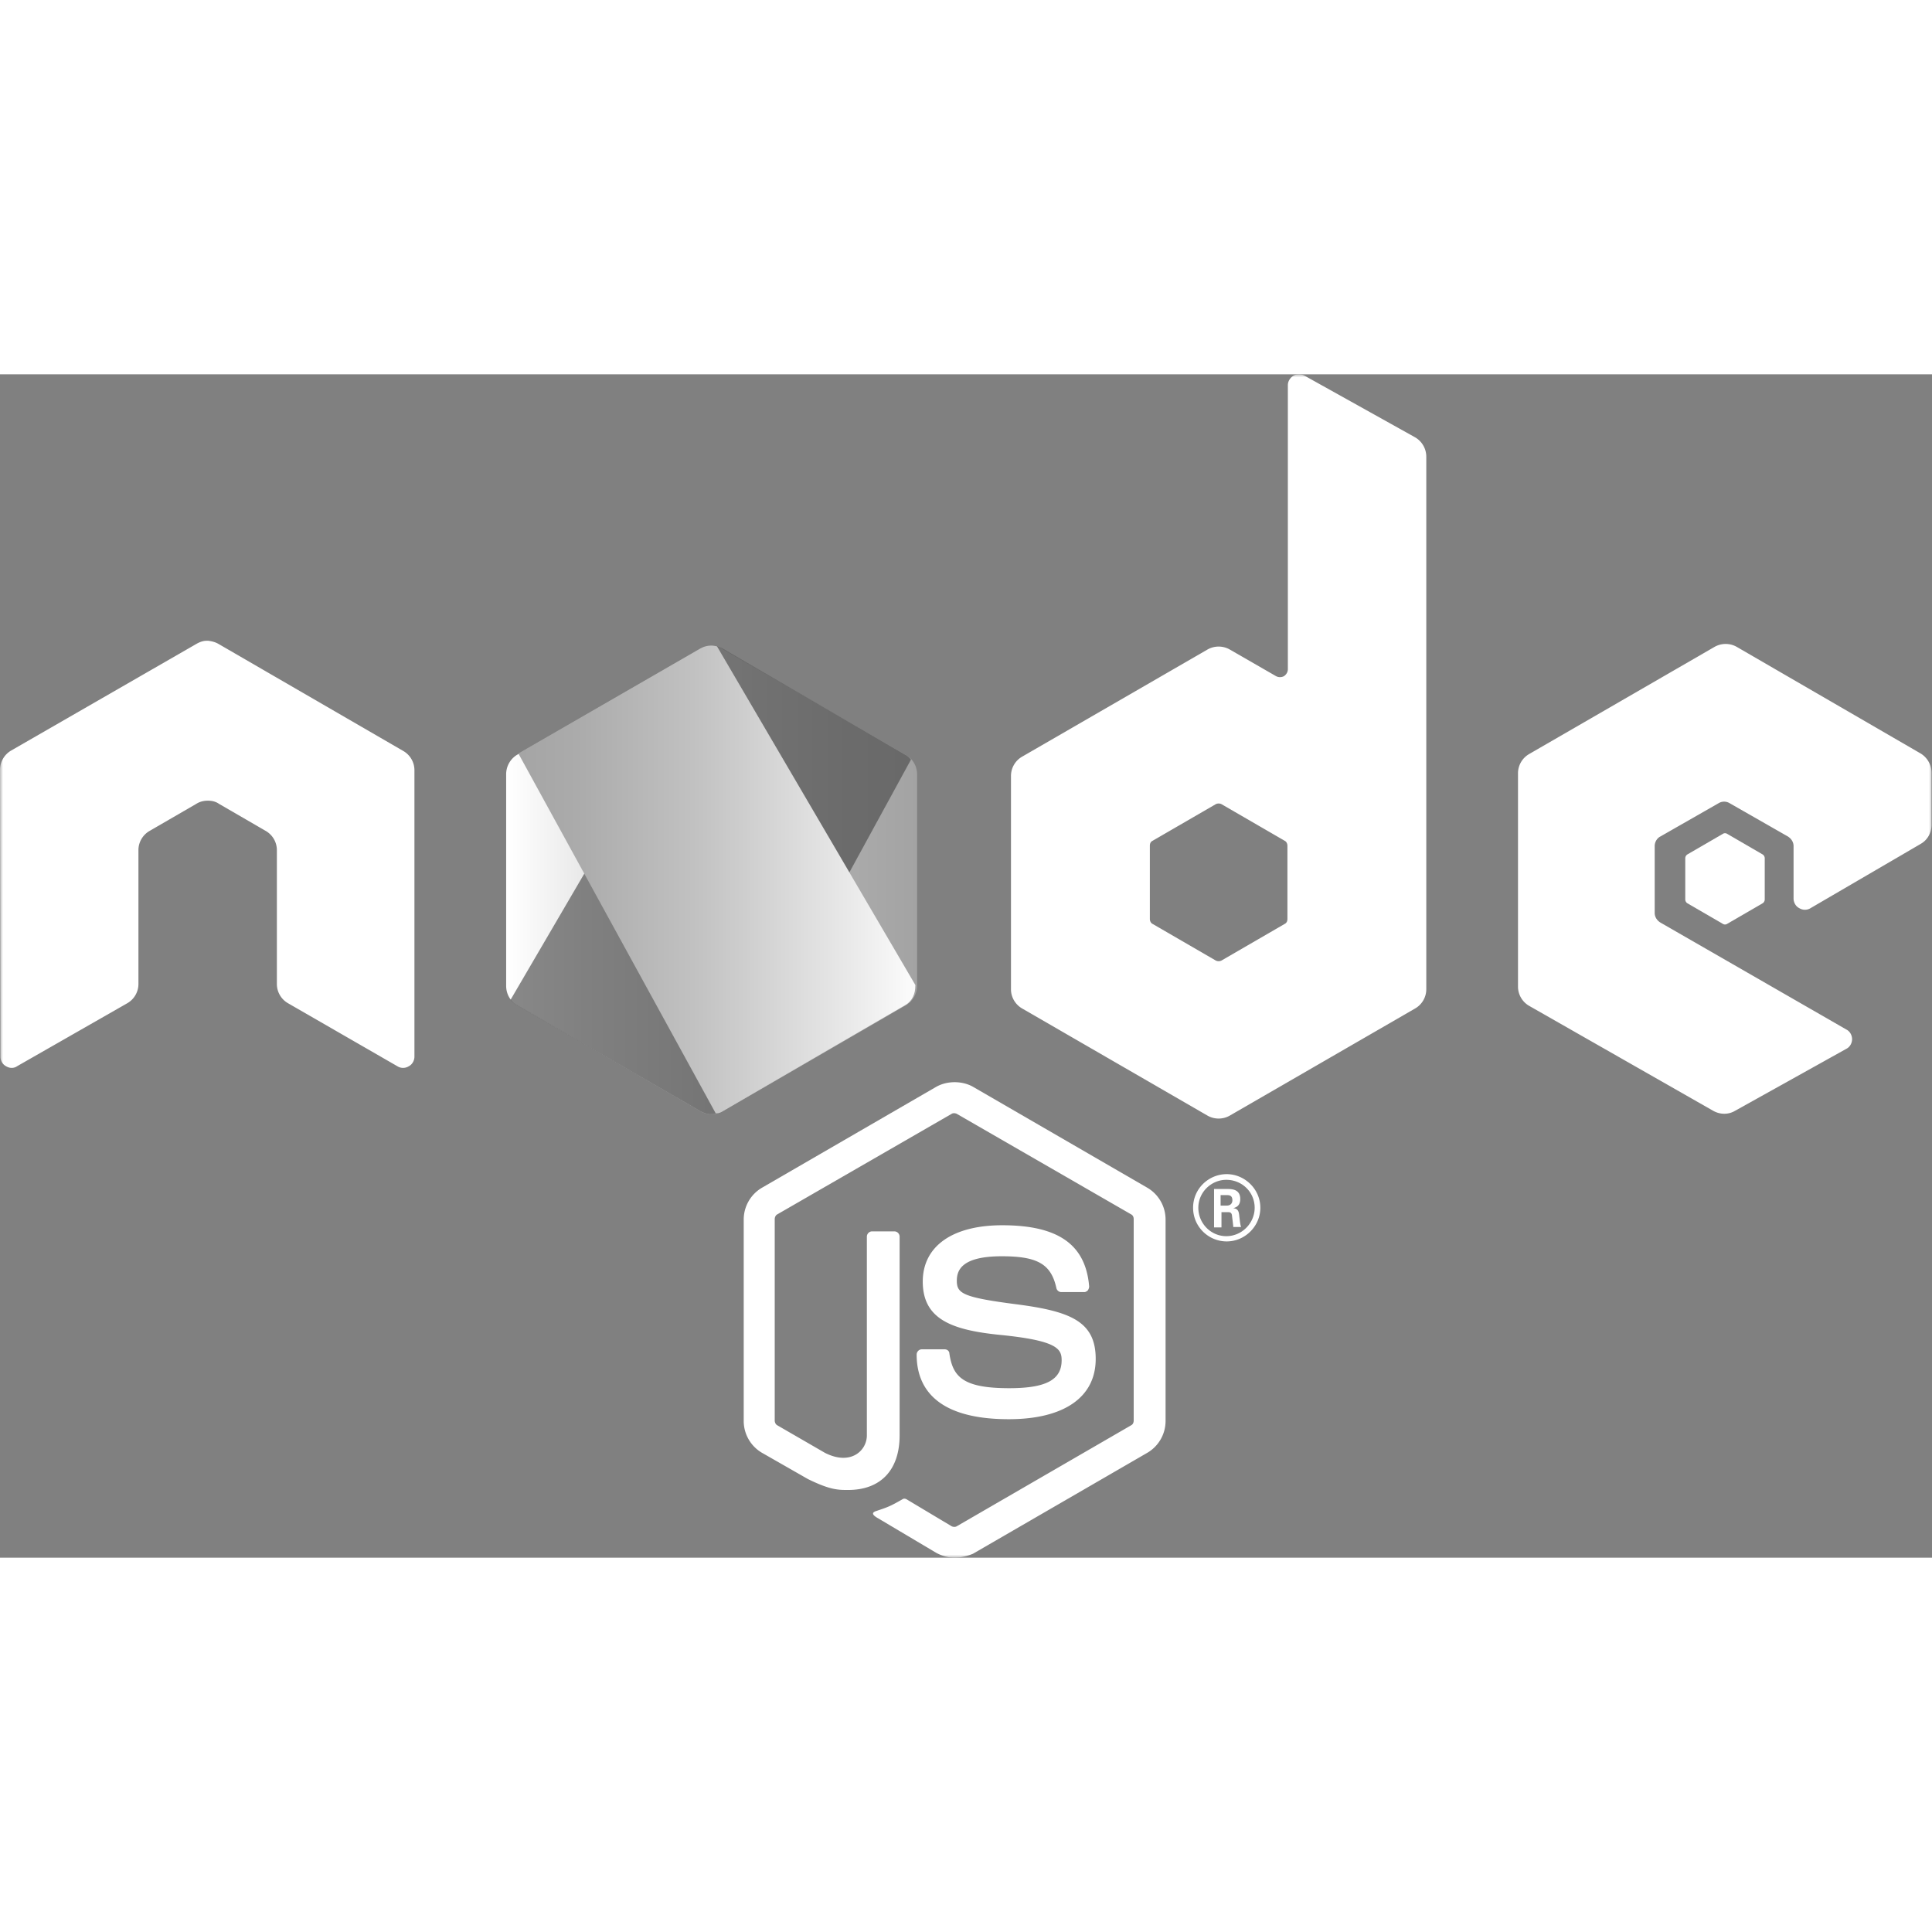 <svg width="120" height="120" viewBox="0 0 320 196" fill="none" xmlns="http://www.w3.org/2000/svg">
    <rect x="0" y="0" width="320" height="196" fill="#808080" stroke="none"/>
    <g clip-path="url(#clip0_337_7903)">
        <mask id="mask0_337_7903" maskUnits="userSpaceOnUse" x="0" y="0" width="320" height="196"
            style="mask-type: luminance;">
            <path d="M320 0H0v196h320V0Z" fill="#fff"></path>
        </mask>
        <g mask="url(#mask0_337_7903)">
            <path
                d="M158.119 196c-1.085 0-2.097-.289-3.038-.796l-9.62-5.716c-1.447-.795-.723-1.085-.289-1.23 1.953-.651 2.314-.795 4.34-1.953.217-.145.506-.072.723.072l7.378 4.414c.289.144.651.144.868 0l28.861-16.713c.289-.145.434-.435.434-.796v-33.354c0-.362-.145-.652-.434-.796l-28.861-16.641c-.289-.145-.651-.145-.868 0l-28.861 16.641c-.289.144-.434.506-.434.796v33.354c0 .289.145.651.434.796l7.884 4.558c4.268 2.17 6.944-.362 6.944-2.894v-32.92c0-.434.362-.869.868-.869h3.689a.88.88 0 0 1 .868.869v32.92c0 5.715-3.11 9.044-8.535 9.044-1.664 0-2.966 0-6.654-1.809l-7.595-4.341a6.107 6.107 0 0 1-3.038-5.282V140a6.107 6.107 0 0 1 3.038-5.282l28.86-16.713c1.809-1.013 4.268-1.013 6.076 0l28.861 16.713a6.107 6.107 0 0 1 3.038 5.282v33.354a6.107 6.107 0 0 1-3.038 5.282l-28.861 16.713c-.868.362-1.953.651-3.038.651Z"
                fill="#fff"></path>
            <path
                d="M167.088 173.065c-12.658 0-15.262-5.789-15.262-10.708 0-.435.362-.869.868-.869h3.761c.434 0 .796.29.796.724.579 3.834 2.242 5.716 9.91 5.716 6.076 0 8.68-1.375 8.68-4.631 0-1.881-.724-3.256-10.199-4.196-7.885-.796-12.803-2.533-12.803-8.827 0-5.861 4.918-9.333 13.164-9.333 9.259 0 13.816 3.183 14.395 10.129 0 .217-.073.434-.217.651-.145.145-.362.289-.579.289h-3.834a.847.847 0 0 1-.795-.651c-.868-3.979-3.111-5.282-9.042-5.282-6.655 0-7.45 2.316-7.45 4.052 0 2.098.94 2.75 9.909 3.907 8.897 1.158 13.093 2.822 13.093 9.044 0 6.367-5.281 9.985-14.395 9.985ZM208.752 138.047c0 3.038-2.532 5.571-5.57 5.571-3.038 0-5.569-2.46-5.569-5.571 0-3.184 2.604-5.572 5.569-5.572 2.966 0 5.57 2.46 5.57 5.572Zm-10.271 0c0 2.604 2.097 4.702 4.629 4.702 2.604 0 4.702-2.17 4.702-4.702 0-2.605-2.098-4.631-4.702-4.631-2.459 0-4.629 2.026-4.629 4.631Zm2.604-3.112h2.17c.723 0 2.17 0 2.17 1.664 0 1.158-.724 1.375-1.158 1.52.868.072.941.651 1.013 1.447.072.506.145 1.375.289 1.664h-1.302c0-.289-.217-1.881-.217-1.954-.072-.361-.217-.506-.651-.506h-1.085v2.532h-1.229v-6.367Zm1.157 2.75h.94c.796 0 .941-.579.941-.868 0-.869-.579-.869-.941-.869h-1.012v1.737h.072Z"
                fill="#fff"></path>
            <path fill-rule="evenodd" clip-rule="evenodd"
                d="M68.644 65.55a3.681 3.681 0 0 0-1.88-3.183L36.165 44.64c-.506-.29-1.085-.434-1.663-.507h-.29c-.578 0-1.157.217-1.663.507L1.88 62.295A3.71 3.71 0 0 0 0 65.55l.072 47.463c0 .651.362 1.302.94 1.592.58.361 1.303.361 1.809 0l18.228-10.419a3.68 3.68 0 0 0 1.88-3.183V78.791c0-1.303.724-2.533 1.881-3.184l7.74-4.486c.578-.361 1.23-.506 1.88-.506.651 0 1.302.145 1.809.506l7.74 4.486a3.681 3.681 0 0 1 1.88 3.184v22.212a3.68 3.68 0 0 0 1.88 3.183l18.084 10.419a1.768 1.768 0 0 0 1.88 0c.58-.29.94-.941.94-1.592V65.55ZM216.058.217c-.579-.29-1.302-.29-1.809 0-.578.362-.94.94-.94 1.592v47.028c0 .434-.217.868-.651 1.158a1.383 1.383 0 0 1-1.302 0l-7.667-4.414a3.727 3.727 0 0 0-3.689 0l-30.669 17.726a3.682 3.682 0 0 0-1.881 3.184v35.38c0 1.302.724 2.532 1.881 3.183L200 122.78a3.723 3.723 0 0 0 3.689 0l30.669-17.726a3.682 3.682 0 0 0 1.881-3.183V13.674a3.711 3.711 0 0 0-1.881-3.255L216.058.217Zm-2.821 90.005c0 .362-.145.651-.434.796l-10.488 6.078c-.29.144-.651.144-.941 0l-10.488-6.078c-.289-.145-.434-.506-.434-.796V78.067c0-.362.145-.651.434-.796l10.488-6.077c.29-.145.651-.145.941 0l10.488 6.077c.289.145.434.507.434.796v12.155ZM318.119 77.778c1.158-.651 1.809-1.881 1.809-3.184v-8.61a3.77 3.77 0 0 0-1.809-3.183l-30.452-17.654a3.727 3.727 0 0 0-3.689 0l-30.669 17.726a3.681 3.681 0 0 0-1.88 3.184v35.38a3.68 3.68 0 0 0 1.88 3.183l30.452 17.365c1.158.651 2.532.651 3.617 0l18.445-10.274c.579-.29.94-.941.94-1.592 0-.651-.361-1.302-.94-1.592l-30.814-17.726c-.578-.362-.94-.94-.94-1.592V78.14c0-.65.362-1.302.94-1.591l9.62-5.499a1.766 1.766 0 0 1 1.881 0l9.62 5.499c.579.362.941.94.941 1.591v8.683c0 .65.361 1.302.94 1.591a1.766 1.766 0 0 0 1.881 0l18.227-10.635Z"
                fill="#fff"></path>
            <path fill-rule="evenodd" clip-rule="evenodd"
                d="M285.353 76.114a.656.656 0 0 1 .723 0l5.859 3.4a.76.76 0 0 1 .362.651v6.801a.76.76 0 0 1-.362.652l-5.859 3.4a.656.656 0 0 1-.723 0l-5.859-3.4a.76.76 0 0 1-.362-.652v-6.8a.76.76 0 0 1 .362-.652l5.859-3.4Z"
                fill="#fff"></path>
            <path fill-rule="evenodd" clip-rule="evenodd"
                d="M116.023 45.51a3.727 3.727 0 0 1 3.689 0l30.379 17.58c1.158.652 1.809 1.882 1.809 3.184v35.018a3.77 3.77 0 0 1-1.809 3.184l-30.379 17.581a3.728 3.728 0 0 1-3.689 0l-30.38-17.581c-1.157-.651-1.808-1.881-1.808-3.184v-35.09a3.77 3.77 0 0 1 1.808-3.183l30.38-17.51Z"
                fill="url(#paint0_linear_337_7903)"></path>
            <path opacity=".66"
                d="m149.946 63.018-30.235-17.581a5.042 5.042 0 0 0-.94-.362l-34.214 58.532c.29.362.651.651 1.013.868l30.452 17.582c.94.506 1.953.651 2.893.289l31.971-58.532a2.611 2.611 0 0 0-.94-.796Z"
                fill="#4B4B4B"></path>
            <path
                d="m119.638 122.057 30.308-17.582c1.157-.651 1.663-1.881 1.663-3.183v-.145L118.77 45.075c-.94-.29-1.953-.145-2.821.362L85.859 62.8l32.694 59.618c.434-.073.796-.145 1.085-.362Z"
                fill="url(#paint1_linear_337_7903)"></path>
        </g>
    </g>
    <defs>
        <linearGradient id="paint0_linear_337_7903" x1="83.828" y1="83.773" x2="151.968" y2="83.773"
            gradientUnits="userSpaceOnUse">
            <stop offset=".005" stop-color="#fff"></stop>
            <stop offset=".194" stop-color="#E8E8E8"></stop>
            <stop offset=".542" stop-color="#C2C2C2"></stop>
            <stop offset=".824" stop-color="#ABABAB"></stop>
            <stop offset="1" stop-color="#A3A3A3"></stop>
        </linearGradient>
        <linearGradient id="paint1_linear_337_7903" x1="83.356" y1="83.723" x2="153.647" y2="83.723"
            gradientUnits="userSpaceOnUse">
            <stop stop-color="#A3A3A3"></stop>
            <stop offset=".176" stop-color="#ABABAB"></stop>
            <stop offset=".458" stop-color="#C2C2C2"></stop>
            <stop offset=".806" stop-color="#E8E8E8"></stop>
            <stop offset=".995" stop-color="#fff"></stop>
        </linearGradient>
        <clipPath id="clip0_337_7903">
            <path fill="#fff" d="M0 0h320v196H0z"></path>
        </clipPath>
    </defs>
</svg>